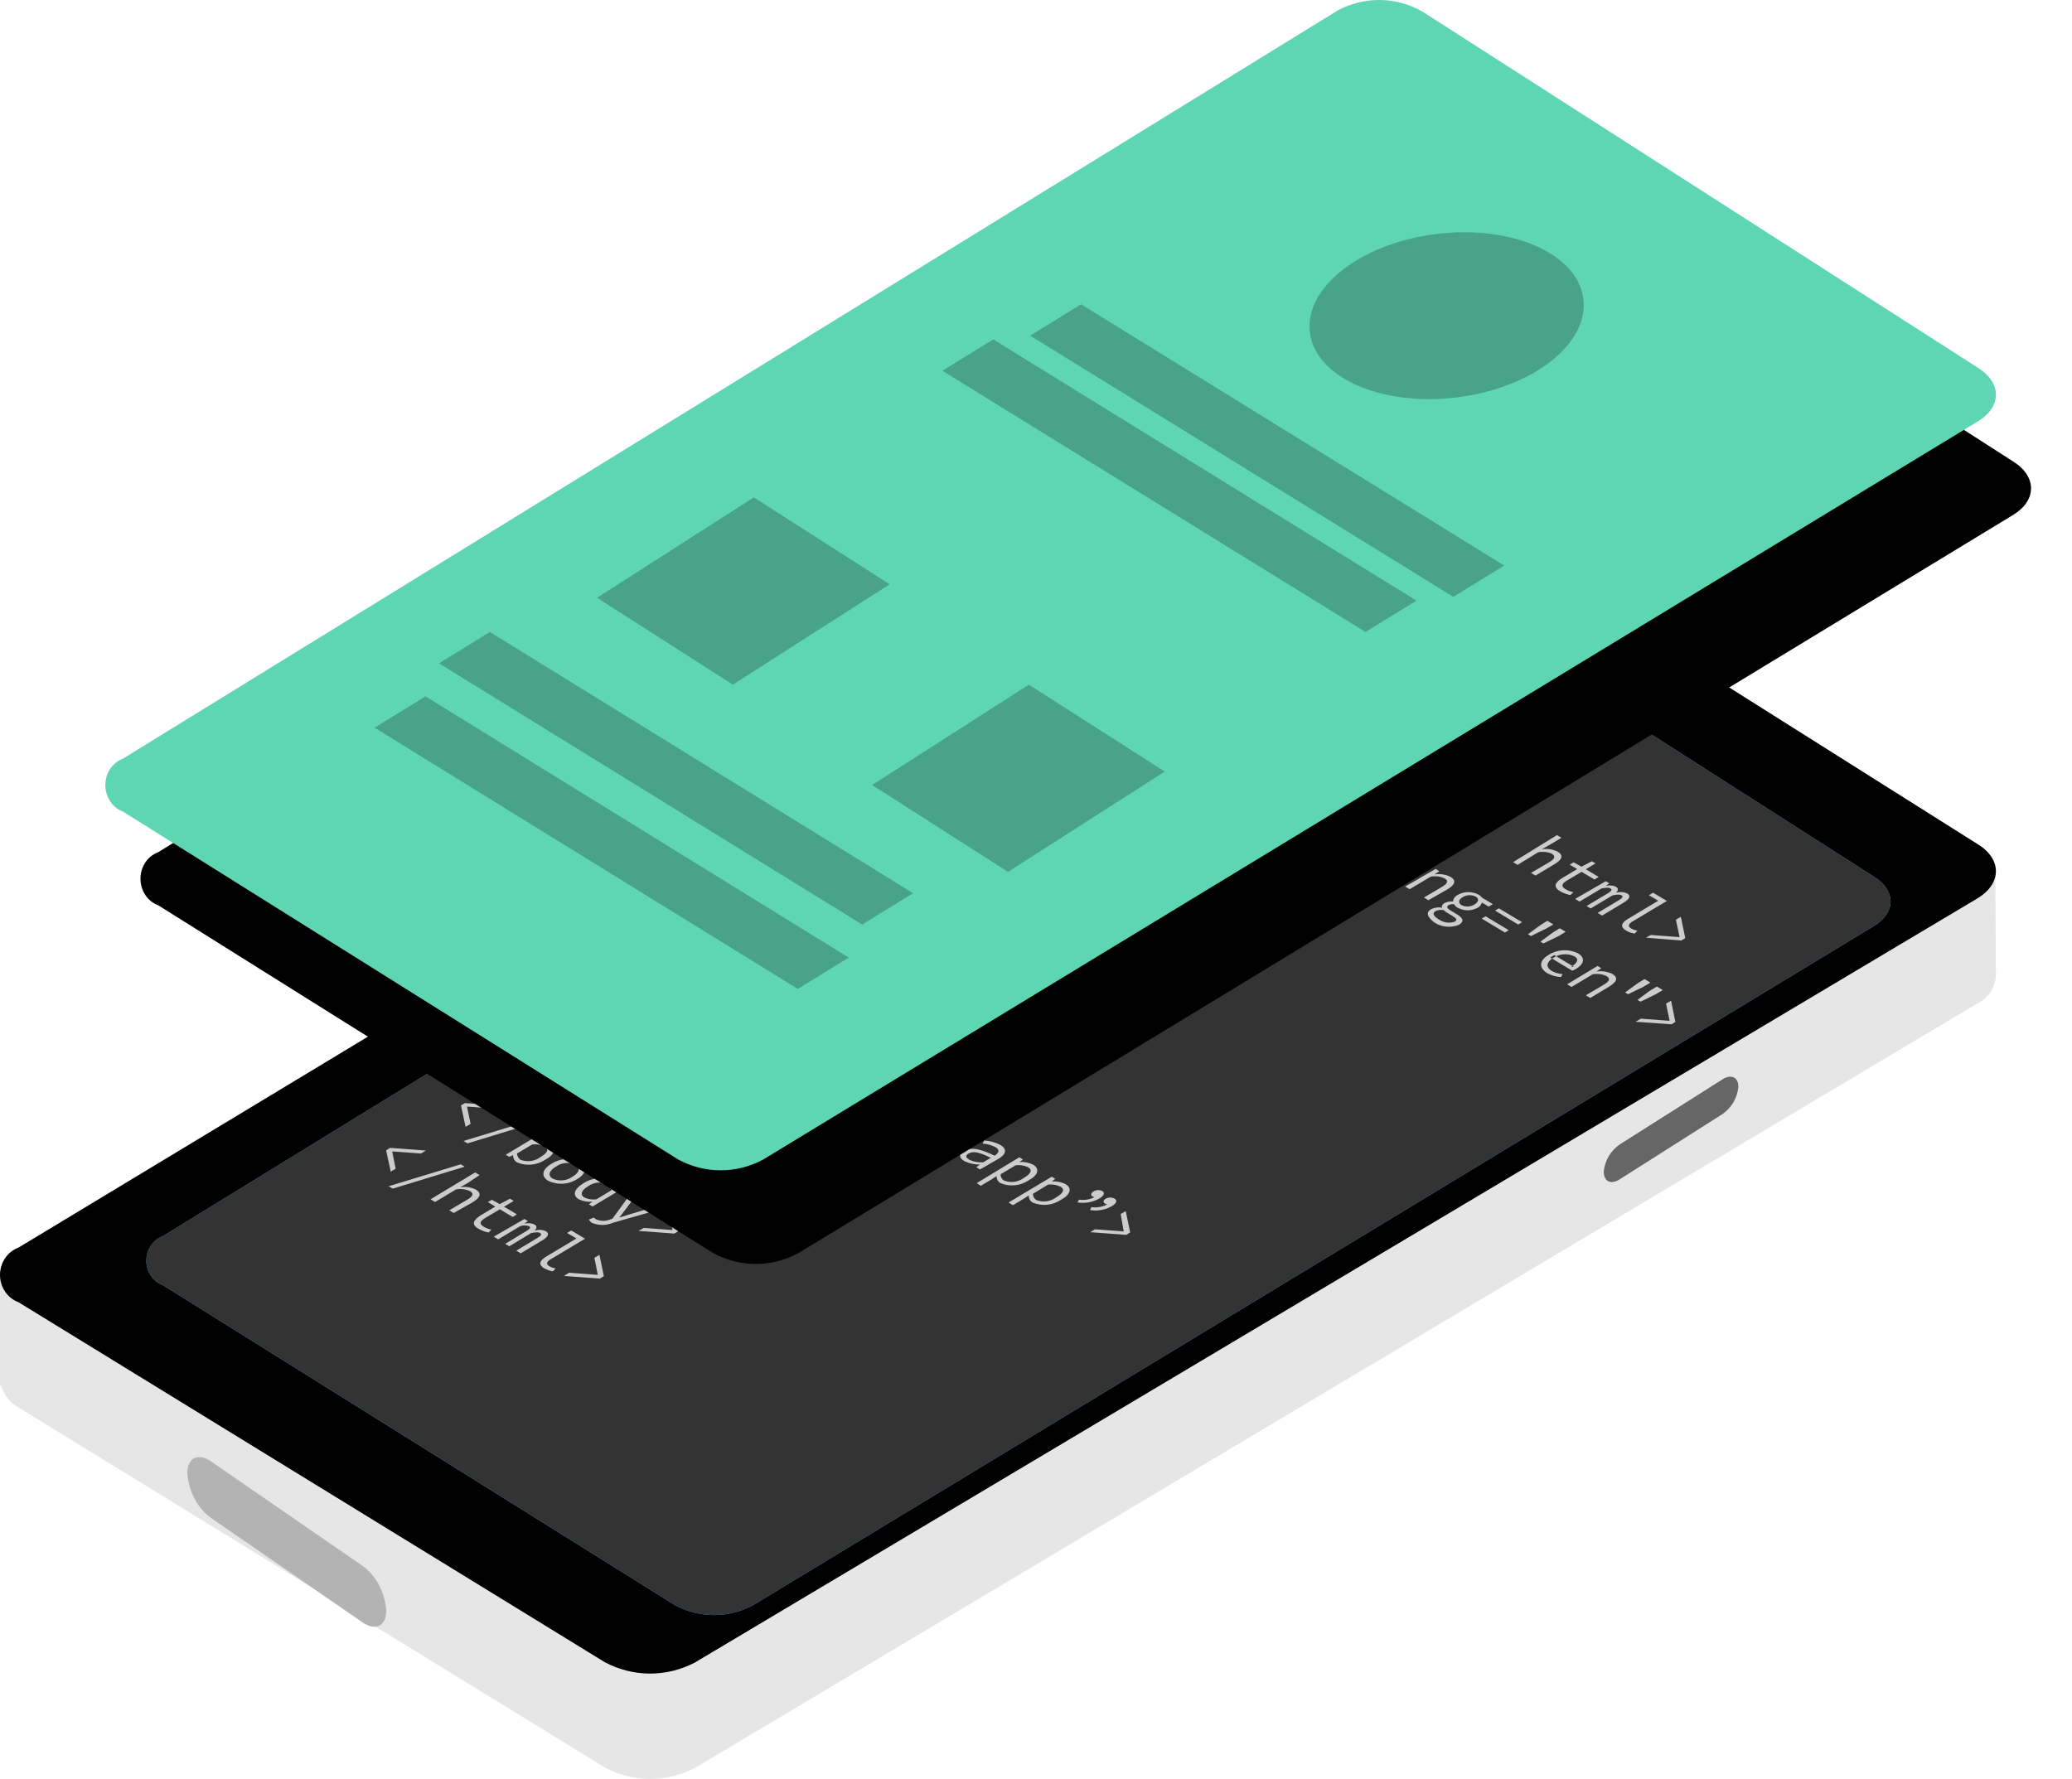 <?xml version="1.0" encoding="UTF-8"?>
<svg width="354px" height="304px" viewBox="0 0 354 304" version="1.1" xmlns="http://www.w3.org/2000/svg" xmlns:xlink="http://www.w3.org/1999/xlink">
    <!-- Generator: Sketch 52.6 (67491) - http://www.bohemiancoding.com/sketch -->
    <title>dev-illustration-3</title>
    <desc>Created with Sketch.</desc>
    <defs>
        <path d="M228.578,1.767 L21.016,129.641 C19.212,130.303 18,132.123 18,134.168 C18,136.214 19.212,138.033 21.016,138.695 L115.847,198.136 C120.429,200.621 125.839,200.621 130.421,198.136 L337.945,71.995 C341.983,69.54 342.021,65.477 338.041,62.92 L243.076,2.014 C238.566,-0.581 233.163,-0.673 228.578,1.767 Z" id="path-1"></path>
        <filter x="-3.9%" y="-5.8%" width="111.5%" height="123.0%" filterUnits="objectBoundingBox" id="filter-2">
            <feMorphology radius="1" operator="dilate" in="SourceAlpha" result="shadowSpreadOuter1"></feMorphology>
            <feOffset dx="6" dy="16" in="shadowSpreadOuter1" result="shadowOffsetOuter1"></feOffset>
            <feGaussianBlur stdDeviation="2.5" in="shadowOffsetOuter1" result="shadowBlurOuter1"></feGaussianBlur>
            <feColorMatrix values="0 0 0 0 0   0 0 0 0 0   0 0 0 0 0  0 0 0 0.05 0" type="matrix" in="shadowBlurOuter1"></feColorMatrix>
        </filter>
    </defs>
    <g id="wireframes-v3" stroke="none" stroke-width="1" fill="none" fill-rule="evenodd">
        <g id="Desktop-Copy-21" transform="translate(-611, -189)">
            <g id="Introduction">
                <g id="dev-illustration-3" transform="translate(611, 189)">
                    <path d="M341,166.781 L340.893,149.05 L308.641,143.723 L237.599,99.024 C232.819,96.379 227.115,96.323 222.289,98.875 L67.774,192.222 L0,218.11 L0,236.735 L0.213,236.847 C0.703,238.462 1.791,239.804 3.232,240.572 L103.33,302.033 C108.159,304.622 113.872,304.657 118.728,302.126 L337.714,171.549 C339.57,170.724 340.836,168.887 341,166.781 Z" id="Path" fill="#E6E6E6"></path>
                    <path d="M61.952,277.26 L36.048,259.403 C33.765,257.773 32.263,254.949 32,251.789 C32,249.122 33.813,248.214 36.048,249.74 L61.952,267.597 C64.235,269.227 65.737,272.051 66,275.211 C66,277.878 64.187,278.786 61.952,277.26 Z" id="Path" fill="#B3B3B3"></path>
                    <path d="M276.742,201.525 L294.258,190.405 C295.815,189.348 296.823,187.631 297,185.73 C297,184.07 295.762,183.51 294.258,184.467 L276.742,195.568 C275.206,196.613 274.202,198.298 274,200.171 C274,201.976 275.238,202.481 276.742,201.525 Z" id="Path" fill="#666666"></path>
                    <path d="M222.307,80.885 L3.147,213.21 C1.262,213.905 2.02204536e-15,215.773 0,217.869 C-2.02204536e-15,219.966 1.262,221.834 3.147,222.529 L103.292,284.032 C108.122,286.623 113.838,286.657 118.697,284.125 L337.768,153.571 C342.033,151.036 342.086,146.824 337.875,144.252 L237.623,81.016 C232.839,78.375 227.131,78.326 222.307,80.885 Z" id="Path" fill="#000000"></path>
                    <path d="M219.28,93.626 L27.783,211.27 C26.118,211.879 25,213.553 25,215.435 C25,217.317 26.118,218.99 27.783,219.6 L115.274,274.285 C119.501,276.572 124.493,276.572 128.72,274.285 L320.181,158.235 C323.907,155.977 323.942,152.239 320.27,149.886 L232.655,93.853 C228.494,91.465 223.51,91.38 219.28,93.626 Z" id="Path" fill="#29ABE2"></path>
                    <path d="M219.28,93.626 L27.783,211.27 C26.118,211.879 25,213.553 25,215.435 C25,217.317 26.118,218.99 27.783,219.6 L115.274,274.285 C119.501,276.572 124.493,276.572 128.72,274.285 L320.181,158.235 C323.907,155.977 323.942,152.239 320.27,149.886 L232.655,93.853 C228.494,91.465 223.51,91.38 219.28,93.626 Z" id="Path" fill="#333333"></path>
                    <g id="Group" transform="translate(65, 111)" fill="#CCCCCC">
                        <polygon id="Path" points="141.526 1.313 142.211 0.912 148.341 1.368 147.551 1.824 142.632 1.459 142.632 1.459 143.247 4.413 142.386 4.924"></polygon>
                        <path d="M145.548,6.729 C146.021,6.47 146.586,6.47 147.059,6.729 C147.41,6.948 147.428,7.313 146.918,7.623 C146.446,7.882 145.88,7.882 145.408,7.623 C145.039,7.404 145.039,7.021 145.548,6.729 Z M151.31,3.647 L152.293,3.045 L153.049,3.501 L152.03,4.085 L148.271,6.219 L147.744,5.909 L151.31,3.647 Z" id="Shape" fill-rule="nonzero"></path>
                        <path d="M151.433,7.988 C152.859,7.072 154.62,6.916 156.175,7.568 C156.624,7.781 156.897,8.261 156.86,8.772 L157.774,8.188 L159.776,6.985 L160.532,7.44 L152.943,12 L152.328,11.617 L152.943,11.161 C152.169,11.243 151.387,11.111 150.677,10.778 C149.5,10.085 149.694,9.118 151.433,7.988 Z M153.593,10.723 L156.158,9.118 C156.207,8.677 155.981,8.252 155.596,8.06 C154.483,7.604 153.228,7.733 152.223,8.407 C150.993,9.136 150.748,9.884 151.573,10.377 C152.201,10.69 152.902,10.81 153.593,10.723 Z" id="Shape" fill-rule="nonzero"></path>
                        <path d="M156.966,11.307 C158.459,10.358 160.309,10.242 161.902,10.997 C163.079,11.708 163.114,12.93 161.392,13.969 C159.9,14.905 158.059,15.014 156.474,14.261 C155.279,13.55 155.244,12.346 156.966,11.307 Z M160.602,13.495 C161.796,12.784 162.025,11.963 161.164,11.452 C160.021,10.899 158.68,11.025 157.651,11.781 C156.474,12.492 156.263,13.313 157.106,13.823 C158.247,14.351 159.57,14.226 160.602,13.495 Z" id="Shape" fill-rule="nonzero"></path>
                        <path d="M162.675,14.735 C164.291,13.747 166.285,13.699 167.944,14.607 C168.682,15.045 168.875,15.556 168.822,16.03 L167.892,16.139 C167.894,15.68 167.641,15.261 167.242,15.063 C166.058,14.446 164.653,14.501 163.518,15.209 C162.323,15.92 162.235,16.814 163.272,17.416 C163.896,17.744 164.593,17.895 165.292,17.853 L165.063,18.419 C164.169,18.455 163.28,18.254 162.481,17.835 C161.023,16.996 160.953,15.775 162.675,14.735 Z" id="Path"></path>
                        <path d="M168.805,19.094 L171.264,17.616 L169.982,16.85 L170.649,16.467 L172.002,17.215 L173.758,16.267 L174.391,16.65 L172.74,17.653 L174.935,18.966 L174.215,19.385 L172.019,18.072 L169.56,19.549 C168.629,20.115 168.418,20.552 169.297,21.081 C169.704,21.312 170.142,21.479 170.597,21.574 L170.105,22.066 C169.489,21.945 168.897,21.723 168.348,21.41 C167.084,20.625 167.523,19.859 168.805,19.094 Z" id="Path"></path>
                        <path d="M168.928,24.109 L169.789,23.78 C169.875,23.905 169.99,24.005 170.122,24.072 C170.864,24.396 171.7,24.396 172.441,24.072 L172.95,23.926 L176.06,19.568 L176.832,20.042 L175.076,22.394 L174.127,23.634 L176.112,23.014 L179.941,21.884 L180.679,22.321 L173.091,24.492 C171.907,25.016 170.568,25.016 169.385,24.492 C169.208,24.399 169.052,24.269 168.928,24.109 Z" id="Path"></path>
                        <path d="M181.997,23.197 L182.629,23.58 L182.032,24.017 C182.835,23.958 183.64,24.115 184.368,24.473 C185.58,25.184 185.194,26.187 183.578,27.154 C182.134,28.112 180.333,28.282 178.747,27.61 C178.328,27.369 178.077,26.903 178.097,26.406 L177.166,27.008 L175.41,28.048 L174.654,27.592 L181.997,23.197 Z M182.822,26.716 C183.946,26.023 184.35,25.349 183.455,24.893 C182.805,24.591 182.089,24.477 181.382,24.564 L178.8,26.115 C178.79,26.556 179.021,26.965 179.397,27.172 C180.54,27.629 181.827,27.457 182.822,26.716 Z" id="Shape" fill-rule="nonzero"></path>
                        <path d="M184.719,27.92 C186.242,26.992 188.105,26.897 189.708,27.665 C191.008,28.449 190.779,29.488 189.321,30.364 L188.759,30.655 L184.965,28.376 L185.65,27.975 L188.988,29.981 L188.549,29.981 C189.778,29.251 189.848,28.576 189.04,28.157 C187.897,27.647 186.585,27.749 185.527,28.431 C184.192,29.233 184.263,30.09 185.246,30.692 C185.823,31.006 186.458,31.186 187.108,31.221 L186.81,31.731 C185.975,31.683 185.163,31.433 184.438,31.002 C183.051,30.2 182.998,28.959 184.719,27.92 Z" id="Path"></path>
                        <path d="M201.003,31.713 L201.775,32.169 L199.703,33.409 L198.42,34.12 C199.335,33.985 200.268,34.124 201.108,34.522 C202.162,35.16 201.934,35.889 200.563,36.692 L197.349,38.625 L196.576,38.169 L199.685,36.345 C200.669,35.762 200.827,35.306 200.089,34.868 C199.357,34.572 198.56,34.496 197.788,34.649 L194.275,36.801 L193.502,36.345 L201.003,31.713 Z" id="Path"></path>
                        <path d="M202.004,38.989 L204.463,37.512 L203.181,36.765 L203.848,36.363 L205.201,37.111 L206.957,36.181 L207.59,36.546 L205.939,37.549 L208.134,38.862 L207.414,39.299 L205.218,37.986 L202.759,39.445 C201.828,40.011 201.617,40.448 202.496,40.977 C202.899,41.216 203.339,41.383 203.796,41.47 L203.304,41.962 C202.688,41.841 202.095,41.619 201.547,41.305 C200.247,40.521 200.722,39.755 202.004,38.989 Z" id="Path"></path>
                        <path d="M209.346,39.591 L209.943,39.956 L209.329,40.412 C209.91,40.236 210.533,40.282 211.085,40.54 C211.542,40.813 211.507,41.16 211.085,41.579 C211.72,41.367 212.408,41.406 213.017,41.688 C213.65,42.053 213.457,42.619 212.42,43.239 L208.714,45.463 L207.959,45.007 L211.612,42.819 C212.209,42.473 212.367,42.181 212.034,41.998 C211.7,41.816 211.278,41.871 210.523,41.998 L206.764,44.242 L206.061,43.822 L209.715,41.652 C210.295,41.287 210.488,41.032 210.154,40.831 C209.82,40.631 209.364,40.685 208.608,40.831 L204.867,43.074 L204.112,42.619 L209.346,39.591 Z" id="Path"></path>
                        <path d="M213.158,46.01 L218.305,42.929 L216.706,41.98 L217.426,41.561 L219.78,42.965 L213.861,46.503 C213.123,46.959 213.14,47.36 213.685,47.67 C214.019,47.854 214.382,47.977 214.756,48.035 L214.282,48.545 C213.757,48.466 213.251,48.287 212.789,48.016 C211.823,47.415 211.928,46.74 213.158,46.01 Z" id="Path"></path>
                        <polygon id="Path" points="217.04 48.782 221.958 49.147 221.958 49.147 221.326 46.175 222.169 45.664 222.924 49.311 222.239 49.731 216.197 49.238"></polygon>
                        <polygon id="Path" points="128.755 8.991 129.441 8.571 135.553 9.027 134.71 9.538 129.792 9.173 129.792 9.173 130.407 12.127 129.563 12.638"></polygon>
                        <path d="M138.434,9.519 L139.189,9.975 L137.117,11.215 L135.852,11.927 C136.759,11.795 137.683,11.927 138.522,12.31 C139.576,12.948 139.348,13.677 137.977,14.498 L134.798,16.413 L134.043,15.939 L137.134,14.115 C138.118,13.513 138.276,13.076 137.556,12.638 C136.822,12.302 136.009,12.201 135.22,12.346 L131.601,14.589 L130.846,14.133 L138.434,9.519 Z" id="Path"></path>
                        <path d="M139.435,16.796 L141.877,15.337 L140.612,14.571 L141.262,14.17 L142.615,14.917 L144.371,13.987 L145.004,14.37 L143.247,15.355 L145.443,16.668 L144.74,17.106 L142.544,15.793 L140.068,17.27 C139.154,17.817 138.943,18.273 139.804,18.784 C140.209,19.023 140.648,19.195 141.104,19.294 L140.63,19.768 C140.016,19.652 139.423,19.437 138.873,19.13 C137.714,18.328 138.153,17.562 139.435,16.796 Z" id="Path"></path>
                        <path d="M146.76,17.398 L147.375,17.762 L146.76,18.218 C147.342,18.043 147.964,18.088 148.517,18.346 C148.956,18.619 148.938,18.966 148.517,19.404 C149.143,19.148 149.84,19.148 150.466,19.404 C151.099,19.768 150.888,20.334 149.869,20.954 L146.163,23.178 L145.408,22.723 L149.044,20.534 C149.641,20.188 149.799,19.914 149.465,19.714 C149.132,19.513 148.728,19.586 147.955,19.714 L144.196,21.975 L143.511,21.555 L147.147,19.367 C147.744,19.002 147.919,18.747 147.586,18.546 C147.092,18.361 146.551,18.361 146.058,18.546 L142.281,20.954 L141.526,20.498 L146.76,17.398 Z" id="Path"></path>
                        <path d="M150.589,23.817 L155.719,20.735 L154.138,19.787 L154.858,19.367 L157.194,20.771 L151.292,24.309 C150.537,24.765 150.572,25.166 151.099,25.476 C151.43,25.668 151.794,25.792 152.17,25.841 L151.714,26.352 C151.184,26.27 150.672,26.091 150.203,25.823 C149.307,25.257 149.307,24.546 150.589,23.817 Z" id="Path"></path>
                        <path d="M159.478,23.853 L160.637,23.142 L161.603,23.707 L160.409,24.4 L157.774,25.695 L157.264,25.385 L159.478,23.853 Z M161.585,25.13 L162.745,24.419 L163.764,25.02 L162.587,25.732 L159.952,27.008 L159.425,26.716 L161.585,25.13 Z" id="Shape" fill-rule="nonzero"></path>
                        <path d="M167.189,33.774 L172.318,30.692 L170.737,29.744 L171.457,29.306 L173.794,30.728 L167.892,34.266 C167.136,34.722 167.171,35.123 167.698,35.433 C168.033,35.617 168.395,35.741 168.77,35.798 L168.313,36.309 C167.783,36.227 167.272,36.048 166.802,35.78 C165.854,35.196 165.959,34.503 167.189,33.774 Z" id="Path"></path>
                        <path d="M170.79,36.473 C171.949,35.78 173.46,36.017 176.06,37.257 C176.727,36.819 177.026,36.29 176.165,35.78 C175.481,35.443 174.742,35.245 173.987,35.196 L174.268,34.667 C175.226,34.724 176.163,34.978 177.026,35.415 C178.255,36.145 178.009,37.02 176.709,37.786 L173.53,39.61 L172.898,39.245 L173.548,38.771 C172.658,38.79 171.776,38.603 170.965,38.224 C170.017,37.695 169.876,36.965 170.79,36.473 Z M174.057,38.296 L175.392,37.494 C173.319,36.436 172.3,36.363 171.615,36.765 C170.93,37.166 171.247,37.531 171.774,37.841 C172.488,38.182 173.272,38.338 174.057,38.296 Z" id="Shape" fill-rule="nonzero"></path>
                        <path d="M180.275,37.494 L180.908,37.877 L180.1,38.424 C181.014,38.288 181.947,38.428 182.787,38.825 C183.859,39.464 183.613,40.193 182.243,41.014 L179.028,42.837 L178.273,42.381 L181.364,40.558 C182.348,39.974 182.506,39.518 181.786,39.099 C181.052,38.763 180.239,38.662 179.45,38.807 L175.831,40.959 L175.076,40.503 L180.275,37.494 Z" id="Path"></path>
                        <path d="M179.502,44.369 C180.089,44.087 180.745,43.997 181.382,44.114 C181.276,43.877 181.382,43.585 181.768,43.33 C182.233,43.1 182.749,43.006 183.261,43.056 C183.261,42.71 183.437,42.29 184.052,41.926 C185.182,41.297 186.54,41.297 187.67,41.926 C187.878,42.04 188.059,42.202 188.197,42.4 L190.059,43.512 L189.339,43.932 L188.18,43.239 C188.079,43.607 187.838,43.916 187.512,44.096 C186.417,44.715 185.094,44.715 183.999,44.096 C183.768,43.961 183.574,43.766 183.437,43.53 C183.114,43.477 182.783,43.528 182.488,43.676 C182.084,43.913 182.225,44.242 182.822,44.588 L183.823,45.19 C184.983,45.883 185.194,46.43 184.315,47.013 C182.903,47.615 181.298,47.465 180.012,46.612 C178.817,45.682 178.589,44.916 179.502,44.369 Z M183.542,46.503 C184.034,46.211 183.823,45.919 183.138,45.518 L182.26,44.989 C182.043,44.864 181.842,44.711 181.663,44.533 C181.182,44.429 180.682,44.493 180.24,44.716 C179.696,45.044 179.854,45.536 180.82,46.12 C181.619,46.685 182.627,46.827 183.542,46.503 Z M186.95,43.549 C187.67,43.129 187.705,42.546 187.126,42.217 C186.406,41.862 185.562,41.903 184.877,42.327 C184.14,42.764 184.122,43.33 184.684,43.676 C185.412,44.033 186.264,43.985 186.95,43.549 Z" id="Shape" fill-rule="nonzero"></path>
                        <path d="M188.812,45.591 L192.764,47.962 L192.114,48.363 L188.145,45.974 L188.812,45.591 Z M191.078,44.223 L195.048,46.594 L194.38,46.995 L190.428,44.606 L191.078,44.223 Z" id="Shape" fill-rule="nonzero"></path>
                        <path d="M198.21,47.068 L199.369,46.357 L200.388,46.977 L199.193,47.67 L196.558,48.965 L196.049,48.655 L198.21,47.068 Z M200.318,48.345 L201.477,47.634 L202.496,48.235 L201.319,48.947 L198.684,50.223 L198.175,49.931 L200.318,48.345 Z" id="Shape" fill-rule="nonzero"></path>
                        <path d="M199.597,52.174 C201.118,51.218 203,51.122 204.604,51.919 C205.886,52.685 205.675,53.743 204.217,54.6 C204.029,54.709 203.836,54.806 203.637,54.892 L199.861,52.63 L200.546,52.211 L203.883,54.217 L203.444,54.217 C204.656,53.469 204.744,52.794 203.918,52.393 C202.775,51.883 201.463,51.986 200.405,52.667 C199.07,53.487 199.141,54.345 200.142,54.946 C200.713,55.257 201.343,55.431 201.986,55.457 L201.688,55.968 C200.872,55.928 200.075,55.704 199.351,55.311 C197.946,54.436 197.876,53.196 199.597,52.174 Z" id="Path"></path>
                        <path d="M207.941,54.071 L208.573,54.454 L207.765,55.019 C208.68,54.892 209.61,55.031 210.453,55.42 C211.524,56.059 211.278,56.788 209.908,57.609 L206.694,59.542 L205.939,59.086 L209.03,57.262 C210.014,56.661 210.172,56.223 209.452,55.785 C208.716,55.459 207.905,55.357 207.115,55.493 L203.497,57.664 L202.742,57.208 L207.941,54.071 Z" id="Path"></path>
                        <path d="M214.809,57.025 L215.968,56.314 L216.97,56.916 L215.793,57.627 L213.158,58.904 L212.649,58.594 L214.809,57.025 Z M216.917,58.284 L218.076,57.591 L219.095,58.192 L217.918,58.885 L215.283,60.18 L214.756,59.87 L216.917,58.284 Z" id="Shape" fill-rule="nonzero"></path>
                        <polygon id="Path" points="215.336 63.08 220.254 63.445 220.254 63.445 219.64 60.508 220.5 59.998 221.238 63.645 220.571 64.046 214.44 63.609"></polygon>
                        <polygon id="Path" points="103.198 24.309 103.883 23.89 109.995 24.346 109.152 24.856 104.234 24.492 104.234 24.492 104.849 27.446 104.006 27.956"></polygon>
                        <path d="M112.876,24.838 L113.632,25.294 L111.576,26.534 L110.294,27.245 C111.201,27.113 112.126,27.246 112.964,27.628 C114.036,28.266 113.79,28.996 112.437,29.817 L109.205,31.75 L108.45,31.275 L111.541,29.452 C112.525,28.868 112.683,28.431 111.963,27.993 C111.229,27.656 110.416,27.554 109.627,27.701 L106.008,29.871 L105.253,29.397 L112.876,24.838 Z" id="Path"></path>
                        <path d="M113.192,31.002 C114.715,30.074 116.578,29.979 118.181,30.747 C119.463,31.531 119.253,32.57 117.795,33.427 C117.609,33.545 117.415,33.648 117.215,33.737 L113.438,31.458 L114.176,31.002 L117.514,32.99 L117.074,32.99 C118.286,32.26 118.374,31.585 117.549,31.166 C116.407,30.64 115.088,30.743 114.036,31.44 C112.683,32.242 112.753,33.099 113.754,33.701 C114.33,34.017 114.966,34.198 115.616,34.23 L115.318,34.74 C114.495,34.697 113.692,34.467 112.964,34.066 C111.524,33.281 111.453,32.041 113.192,31.002 Z" id="Path"></path>
                        <path d="M117.566,35.142 C118.726,34.449 120.236,34.667 122.836,35.926 C123.503,35.488 123.82,34.959 122.941,34.43 C122.257,34.098 121.518,33.906 120.763,33.865 L121.062,33.336 C122.014,33.395 122.945,33.649 123.802,34.084 C125.032,34.813 124.786,35.67 123.486,36.455 L120.324,38.278 L119.692,37.895 L120.324,37.439 C119.435,37.459 118.553,37.272 117.742,36.892 C116.793,36.473 116.653,35.689 117.566,35.142 Z M120.833,37.093 L122.168,36.272 C120.096,35.233 119.077,35.142 118.392,35.561 C117.707,35.98 118.04,36.327 118.55,36.637 C119.267,36.97 120.049,37.126 120.833,37.093 Z" id="Shape" fill-rule="nonzero"></path>
                        <path d="M124.153,37.603 C125.584,36.682 127.353,36.526 128.914,37.184 C129.359,37.401 129.631,37.878 129.599,38.388 L130.512,37.786 L132.497,36.6 L133.27,37.056 L125.682,41.597 L125.049,41.233 L125.664,40.777 C124.884,40.85 124.099,40.718 123.38,40.394 C122.221,39.701 122.432,38.643 124.153,37.603 Z M126.314,40.339 L128.896,38.789 C128.943,38.343 128.709,37.917 128.316,37.731 C127.207,37.27 125.951,37.392 124.944,38.059 C123.714,38.807 123.468,39.555 124.294,40.047 C124.93,40.331 125.627,40.432 126.314,40.339 Z" id="Shape" fill-rule="nonzero"></path>
                        <polygon id="Path" points="128.914 41.944 133.832 42.308 133.832 42.308 133.217 39.354 134.078 38.844 134.833 42.491 134.148 42.892 128.018 42.436"></polygon>
                        <path d="M88.917,33.956 C89.418,33.642 90.037,33.608 90.568,33.865 C90.972,34.102 90.937,34.54 90.41,34.85 C89.894,35.135 89.275,35.135 88.759,34.85 C88.337,34.649 88.372,34.284 88.917,33.956 Z" id="Path"></path>
                        <path d="M94.45,37.275 C94.966,36.99 95.585,36.99 96.101,37.275 C96.505,37.512 96.47,37.932 95.943,38.26 C95.427,38.545 94.808,38.545 94.292,38.26 C93.87,38.023 93.905,37.603 94.45,37.275 Z" id="Path"></path>
                        <path d="M99.983,40.594 C100.484,40.28 101.104,40.246 101.634,40.503 C102.038,40.74 102.003,41.16 101.476,41.488 C100.96,41.773 100.341,41.773 99.825,41.488 C99.403,41.324 99.439,40.923 99.983,40.594 Z" id="Path"></path>
                        <polygon id="Path" points="77.64 39.61 78.325 39.208 84.438 39.664 83.594 40.175 78.676 39.81 78.676 39.81 79.273 42.764 78.43 43.275"></polygon>
                        <polygon id="Path" points="90.375 41.944 91.06 42.345 78.764 46.102 78.079 45.682"></polygon>
                        <path d="M92.851,43.476 L93.607,43.932 L91.552,45.172 L90.269,45.883 C91.176,45.732 92.106,45.865 92.939,46.266 C94.011,46.904 93.765,47.634 92.395,48.454 L89.18,50.278 L88.425,49.822 L91.517,47.998 C92.5,47.415 92.658,46.959 91.938,46.521 C91.188,46.222 90.371,46.152 89.584,46.321 L86.071,48.472 L85.316,48.016 L92.851,43.476 Z" id="Path"></path>
                        <path d="M93.097,49.64 C94.62,48.712 96.483,48.617 98.086,49.384 C99.368,50.168 99.158,51.208 97.7,52.065 C97.521,52.18 97.333,52.278 97.137,52.357 L93.343,50.095 L94.028,49.694 L97.366,51.682 L96.927,51.682 C98.156,50.953 98.227,50.278 97.419,49.858 C96.278,49.329 94.957,49.432 93.905,50.132 C92.553,50.934 92.623,51.791 93.624,52.393 C94.204,52.699 94.837,52.879 95.486,52.922 L95.188,53.433 C94.365,53.39 93.561,53.159 92.834,52.758 C91.499,51.919 91.429,50.679 93.097,49.64 Z" id="Path"></path>
                        <path d="M97.559,53.779 C98.718,53.086 100.211,53.305 102.741,54.563 C103.408,54.126 103.725,53.597 102.846,53.068 C102.161,52.737 101.422,52.546 100.668,52.503 L100.967,51.956 C101.92,52.021 102.851,52.281 103.707,52.721 C104.937,53.451 104.691,54.308 103.391,55.092 L100.229,56.916 L99.597,56.533 L100.229,56.077 C99.338,56.1 98.453,55.906 97.647,55.512 C96.769,55.074 96.611,54.326 97.559,53.779 Z M100.809,55.712 L102.161,54.91 C100.071,53.87 99.052,53.779 98.367,54.18 C97.682,54.582 97.998,54.965 98.525,55.275 C99.244,55.6 100.025,55.75 100.809,55.712 Z" id="Shape" fill-rule="nonzero"></path>
                        <path d="M104.129,56.241 C105.564,55.314 107.341,55.158 108.906,55.822 C109.352,56.038 109.623,56.516 109.591,57.025 L110.505,56.423 L112.42,55.256 L113.192,55.712 L105.674,60.18 L105.042,59.815 L105.674,59.36 C104.894,59.433 104.109,59.301 103.391,58.977 C102.196,58.357 102.407,57.281 104.129,56.241 Z M106.289,58.958 L108.906,57.426 C108.959,56.98 108.723,56.55 108.327,56.369 C107.223,55.907 105.973,56.03 104.972,56.697 C103.725,57.445 103.496,58.192 104.304,58.685 C104.929,58.962 105.616,59.057 106.289,58.958 Z" id="Shape" fill-rule="nonzero"></path>
                        <polygon id="Path" points="108.906 60.545 113.825 60.91 113.825 60.91 113.21 57.955 114.071 57.445 114.826 61.092 114.141 61.511 108.011 61.056"></polygon>
                        <polygon id="Path" points="64.852 47.287 65.537 46.868 71.667 47.415 70.807 47.925 65.888 47.561 65.888 47.561 66.503 50.515 65.642 51.026"></polygon>
                        <path d="M68.242,52.448 L67.592,52.74 L66.977,52.375 L74.566,47.834 L75.339,48.29 L73.266,49.53 L72.23,50.114 C73.013,50.041 73.801,50.186 74.513,50.533 C75.725,51.263 75.339,52.357 73.74,53.232 C72.304,54.19 70.511,54.367 68.927,53.706 C68.484,53.46 68.217,52.97 68.242,52.448 Z M72.95,52.758 C74.091,52.083 74.478,51.408 73.582,50.934 C72.932,50.632 72.216,50.519 71.509,50.606 L68.927,52.156 C68.918,52.607 69.157,53.024 69.542,53.232 C70.684,53.667 71.959,53.49 72.95,52.758 Z" id="Shape" fill-rule="nonzero"></path>
                        <path d="M74.759,53.943 C76.253,52.995 78.102,52.879 79.695,53.633 C80.872,54.345 80.907,55.566 79.185,56.606 C77.693,57.542 75.852,57.651 74.267,56.898 C73.09,56.186 73.038,54.983 74.759,53.943 Z M78.395,56.132 C79.59,55.42 79.818,54.6 78.957,54.089 C77.814,53.536 76.473,53.661 75.444,54.417 C74.267,55.129 74.056,55.949 74.917,56.46 C76.05,56.999 77.374,56.874 78.395,56.132 Z" id="Shape" fill-rule="nonzero"></path>
                        <path d="M80.292,57.262 C81.723,56.341 83.492,56.185 85.052,56.843 C85.494,57.063 85.765,57.538 85.737,58.047 L86.633,57.445 L88.636,56.259 L89.391,56.715 L81.838,61.274 L81.206,60.91 L81.82,60.454 C81.046,60.534 80.264,60.402 79.554,60.071 C78.36,59.36 78.571,58.357 80.292,57.262 Z M82.453,59.998 L85.035,58.448 C85.071,58.005 84.84,57.584 84.455,57.39 C83.344,56.924 82.084,57.054 81.083,57.737 C79.853,58.466 79.607,59.214 80.433,59.706 C81.066,60 81.766,60.102 82.453,59.998 Z" id="Shape" fill-rule="nonzero"></path>
                        <path d="M81.188,63.445 L82.049,63.116 C82.145,63.231 82.257,63.329 82.382,63.408 C83.126,63.722 83.958,63.722 84.701,63.408 L85.21,63.244 L88.32,58.885 L89.092,59.36 L87.336,61.712 L86.387,62.952 L88.372,62.35 L92.202,61.22 L92.939,61.657 L85.369,63.919 C84.183,64.432 82.848,64.432 81.662,63.919 C81.474,63.796 81.313,63.635 81.188,63.445 Z" id="Path"></path>
                        <polygon id="Path" points="90.568 64.885 95.486 65.25 95.486 65.25 94.854 62.277 95.697 61.767 96.452 65.414 95.767 65.833 89.655 65.378"></polygon>
                        <polygon id="Path" points="52.082 54.928 52.697 54.527 58.809 54.983 57.966 55.493 53.048 55.129 53.048 55.129 53.645 58.083 52.802 58.594"></polygon>
                        <path d="M56.438,58.357 C57.872,57.441 59.641,57.292 61.198,57.955 C61.648,58.157 61.924,58.634 61.883,59.141 L62.797,58.557 L64.782,57.354 L65.555,57.809 L57.966,62.314 L57.352,62.004 L57.984,61.566 C57.208,61.643 56.426,61.504 55.718,61.165 C54.453,60.381 54.717,59.323 56.438,58.357 Z M58.616,61.092 L61.181,59.542 C61.225,59.102 61.001,58.68 60.619,58.484 C59.507,58.028 58.251,58.157 57.246,58.831 C55.999,59.56 55.771,60.308 56.579,60.8 C57.222,61.082 57.931,61.158 58.616,61.019 L58.616,61.092 Z" id="Shape" fill-rule="nonzero"></path>
                        <path d="M66.222,61.894 L64.132,60.636 L64.852,60.217 L67.698,61.913 L62.428,65.031 L61.655,64.557 L66.222,61.894 Z M68.4,60.18 C68.8,59.953 69.283,59.953 69.683,60.18 C70.034,60.381 70.016,60.709 69.683,60.946 C69.277,61.173 68.788,61.173 68.383,60.946 C67.961,60.782 67.979,60.472 68.4,60.18 Z" id="Shape" fill-rule="nonzero"></path>
                        <path d="M70.016,63.317 L70.807,63.773 L68.91,66.162 L67.873,67.384 C68.523,67.165 69.191,66.946 69.893,66.745 L73.898,65.651 L74.636,66.089 L67.61,68.077 L66.749,67.475 L70.016,63.317 Z" id="Path"></path>
                        <path d="M82.804,71.833 L80.802,70.593 L81.522,70.174 L84.367,71.87 L79.045,74.97 L78.272,74.514 L82.804,71.833 Z M84.982,70.174 C85.388,69.947 85.876,69.947 86.282,70.174 C86.633,70.393 86.616,70.703 86.282,70.958 C85.876,71.185 85.388,71.185 84.982,70.958 C84.561,70.739 84.578,70.411 84.982,70.174 Z" id="Shape" fill-rule="nonzero"></path>
                        <path d="M84.104,74.879 C85.529,73.94 87.307,73.783 88.864,74.459 C89.313,74.672 89.586,75.152 89.549,75.663 L90.463,75.079 L92.447,73.894 L93.22,74.35 L85.632,78.891 L85,78.508 L85.632,78.07 C84.856,78.149 84.073,78.01 83.366,77.669 C82.172,76.958 82.382,75.9 84.104,74.879 Z M86.264,77.596 L88.847,76.064 C88.895,75.614 88.662,75.181 88.267,74.988 C87.161,74.532 85.91,74.661 84.912,75.335 C83.665,76.082 83.436,76.812 84.244,77.304 C84.875,77.607 85.578,77.708 86.264,77.596 Z" id="Shape" fill-rule="nonzero"></path>
                        <path d="M90.006,78.252 L93.958,80.623 L93.308,81.024 L89.338,78.654 L90.006,78.252 Z M92.289,76.885 L96.242,79.255 L95.592,79.657 L91.622,77.286 L92.289,76.885 Z" id="Shape" fill-rule="nonzero"></path>
                        <path d="M97.208,80.751 C98.175,80.9 99.163,80.715 100.018,80.222 L100.668,79.62 L100.457,80.35 C100.152,80.383 99.843,80.333 99.562,80.204 C99.175,79.985 99.21,79.62 99.667,79.365 C100.139,79.106 100.705,79.106 101.178,79.365 C101.669,79.657 101.529,80.149 100.703,80.641 C99.561,81.285 98.245,81.515 96.962,81.298 L97.208,80.751 Z M99.333,82.027 C100.3,82.168 101.285,81.982 102.144,81.499 L102.794,80.897 L102.583,81.626 C102.271,81.663 101.956,81.613 101.669,81.48 C101.283,81.243 101.336,80.897 101.792,80.623 C102.264,80.361 102.831,80.361 103.303,80.623 C103.795,80.933 103.654,81.407 102.829,81.9 C101.688,82.548 100.372,82.785 99.087,82.575 L99.333,82.027 Z" id="Shape" fill-rule="nonzero"></path>
                        <path d="M99.667,85.711 C100.826,85.018 102.319,85.237 104.937,86.495 C105.622,86.058 105.92,85.529 105.042,85.018 C104.362,84.671 103.621,84.473 102.864,84.435 L103.162,83.906 C104.114,83.965 105.046,84.219 105.903,84.653 C107.132,85.383 106.886,86.258 105.604,87.024 L102.425,88.848 L101.792,88.465 L102.425,88.009 C101.536,88.028 100.653,87.842 99.843,87.462 C98.876,86.969 98.736,86.24 99.667,85.711 Z M102.917,87.662 L104.269,86.86 C102.179,85.802 101.16,85.711 100.475,86.131 C99.79,86.55 100.124,86.897 100.633,87.207 C101.351,87.535 102.134,87.679 102.917,87.626 L102.917,87.662 Z" id="Shape" fill-rule="nonzero"></path>
                        <path d="M109.152,86.769 L109.767,87.152 L109.17,87.571 C109.973,87.52 110.776,87.677 111.506,88.027 C112.718,88.757 112.332,89.851 110.716,90.726 C109.281,91.672 107.496,91.842 105.92,91.182 C105.506,90.934 105.252,90.475 105.253,89.978 L104.322,90.599 L102.565,91.638 L101.88,91.182 L109.152,86.769 Z M109.96,90.27 C111.102,89.596 111.489,88.921 110.61,88.447 C109.952,88.154 109.231,88.047 108.52,88.137 L105.955,89.668 C105.94,90.111 106.163,90.527 106.535,90.744 C107.681,91.192 108.967,91.014 109.96,90.27 Z" id="Shape" fill-rule="nonzero"></path>
                        <path d="M114.685,90.088 L115.3,90.453 L114.703,90.89 C115.506,90.839 116.309,90.996 117.039,91.346 C118.251,92.076 117.865,93.17 116.249,94.045 C114.806,95.003 113.004,95.173 111.418,94.501 C111.004,94.253 110.75,93.794 110.751,93.298 L109.82,93.899 L108.063,94.957 L107.308,94.501 L114.685,90.088 Z M115.493,93.589 C116.635,92.915 117.022,92.24 116.143,91.766 C115.485,91.473 114.765,91.36 114.053,91.437 L111.489,93.006 C111.473,93.449 111.696,93.864 112.068,94.082 C113.217,94.524 114.504,94.339 115.493,93.589 Z" id="Shape" fill-rule="nonzero"></path>
                        <path d="M119.34,94.009 C120.306,94.156 121.291,93.977 122.151,93.498 L122.801,92.878 L122.59,93.608 C122.286,93.658 121.974,93.613 121.694,93.48 C121.29,93.243 121.36,92.896 121.8,92.623 C122.256,92.331 122.824,92.297 123.31,92.532 C123.802,92.823 123.661,93.316 122.836,93.808 C121.695,94.457 120.379,94.695 119.094,94.483 L119.34,94.009 Z M121.466,95.285 C122.433,95.435 123.421,95.249 124.276,94.756 L124.926,94.155 L124.715,94.829 C124.406,94.86 124.093,94.817 123.802,94.702 C123.416,94.465 123.468,94.1 123.925,93.845 C124.397,93.582 124.964,93.582 125.436,93.845 C125.927,94.136 125.787,94.629 124.961,95.121 C123.821,95.771 122.503,96.002 121.22,95.778 L121.466,95.285 Z" id="Shape" fill-rule="nonzero"></path>
                        <polygon id="Path" points="122.063 99.078 126.981 99.443 126.981 99.443 126.472 96.471 127.333 95.96 128.088 99.607 127.403 100.027 121.273 99.571"></polygon>
                        <path d="M37.801,64.593 C38.317,64.308 38.936,64.308 39.452,64.593 C39.856,64.83 39.821,65.268 39.294,65.578 C38.778,65.863 38.159,65.863 37.643,65.578 C37.221,65.341 37.257,64.922 37.801,64.593 Z" id="Path"></path>
                        <path d="M43.334,67.912 C43.85,67.627 44.469,67.627 44.985,67.912 C45.389,68.149 45.354,68.569 44.827,68.897 C44.311,69.182 43.692,69.182 43.176,68.897 C42.755,68.66 42.79,68.241 43.334,67.912 Z" id="Path"></path>
                        <path d="M48.867,71.231 C49.383,70.946 50.002,70.946 50.519,71.231 C50.923,71.469 50.887,71.888 50.36,72.216 C49.844,72.502 49.225,72.502 48.709,72.216 C48.288,71.961 48.323,71.56 48.867,71.231 Z" id="Path"></path>
                        <polygon id="Path" points="26.524 70.265 27.209 69.845 33.322 70.301 32.479 70.812 27.56 70.447 27.56 70.447 28.105 73.42 27.262 73.93"></polygon>
                        <polygon id="Path" points="39.259 72.654 39.944 73.055 27.648 76.812 26.963 76.392"></polygon>
                        <path d="M36.413,76.921 C37.859,76.03 39.627,75.908 41.174,76.593 C41.622,76.805 41.896,77.286 41.859,77.797 L42.772,77.195 L44.757,76.009 L45.53,76.465 L37.942,81.006 L37.309,80.641 L37.942,80.186 C37.167,80.268 36.385,80.136 35.676,79.803 C34.481,79.018 34.692,77.961 36.413,76.921 Z M38.644,79.657 L41.226,78.107 C41.276,77.666 41.05,77.241 40.664,77.049 C39.552,76.593 38.296,76.722 37.292,77.395 C36.045,78.125 35.816,78.873 36.642,79.365 C37.269,79.658 37.964,79.759 38.644,79.657 Z" id="Shape" fill-rule="nonzero"></path>
                        <path d="M46.197,80.532 L44.125,79.274 L44.827,78.854 L47.673,80.55 L42.403,83.65 L41.63,83.195 L46.197,80.532 Z M48.376,78.854 C48.777,78.637 49.256,78.637 49.658,78.854 C50.009,79.073 49.992,79.401 49.658,79.638 C49.261,79.876 48.772,79.876 48.376,79.638 C47.936,79.42 47.954,79.11 48.376,78.854 Z" id="Shape" fill-rule="nonzero"></path>
                        <path d="M49.992,81.954 L50.782,82.41 L48.885,84.799 L47.849,86.003 C48.498,85.784 49.166,85.565 49.869,85.365 L53.838,84.234 L54.576,84.672 L47.55,86.659 L46.689,86.149 L49.992,81.954 Z" id="Path"></path>
                        <polygon id="Path" points="52.24 87.863 57.158 88.228 57.158 88.228 56.544 85.273 57.404 84.763 58.16 88.41 57.474 88.83 51.344 88.374"></polygon>
                        <polygon id="Path" points="13.754 77.906 14.421 77.505 20.552 77.961 19.691 78.471 14.79 78.107 14.79 78.107 15.405 81.061 14.544 81.572"></polygon>
                        <polygon id="Path" points="26.471 80.24 27.156 80.641 14.86 84.398 14.193 83.979"></polygon>
                        <path d="M22.66,86.404 L22.01,86.696 L21.412,86.331 L28.983,81.79 L29.756,82.246 L27.683,83.486 L26.647,84.07 C27.43,83.997 28.218,84.142 28.93,84.489 C30.142,85.219 29.756,86.313 28.158,87.188 C26.719,88.14 24.925,88.31 23.345,87.644 C22.904,87.404 22.637,86.921 22.66,86.404 Z M27.367,86.714 C28.509,86.039 28.895,85.365 27.999,84.891 C27.348,84.595 26.632,84.488 25.927,84.581 L23.345,86.112 C23.345,86.565 23.58,86.983 23.959,87.207 C25.104,87.636 26.379,87.452 27.367,86.714 Z" id="Shape" fill-rule="nonzero"></path>
                        <path d="M29.176,87.9 C30.661,86.934 32.511,86.797 34.112,87.535 C35.289,88.246 35.342,89.468 33.603,90.507 C32.111,91.443 30.27,91.552 28.685,90.799 C27.508,90.143 27.455,88.939 29.176,87.9 Z M32.812,90.088 C34.007,89.377 34.235,88.556 33.375,88.045 C32.261,87.534 30.971,87.658 29.967,88.374 C28.772,89.085 28.562,89.906 29.422,90.416 C30.531,90.921 31.812,90.797 32.812,90.088 Z" id="Shape" fill-rule="nonzero"></path>
                        <path d="M34.71,91.182 C36.141,90.261 37.91,90.105 39.47,90.763 C39.915,90.979 40.187,91.457 40.155,91.966 L41.068,91.364 L43.053,90.179 L43.826,90.635 L36.238,95.176 L35.605,94.811 L36.22,94.355 C35.44,94.437 34.652,94.305 33.937,93.972 C32.777,93.316 32.988,92.258 34.71,91.182 Z M36.888,93.954 L39.47,92.404 C39.511,91.96 39.279,91.537 38.89,91.346 C37.779,90.881 36.519,91.01 35.518,91.693 C34.288,92.422 34.042,93.17 34.868,93.662 C35.503,93.948 36.201,94.049 36.888,93.954 Z" id="Shape" fill-rule="nonzero"></path>
                        <path d="M35.605,97.401 L36.466,97.072 C36.558,97.186 36.672,97.279 36.8,97.346 C37.532,97.69 38.364,97.722 39.118,97.437 L39.628,97.273 L42.737,93.006 L43.51,93.48 L41.753,95.832 L40.805,97.072 L42.79,96.452 L46.601,95.322 L47.339,95.778 L39.751,97.948 C38.571,98.463 37.242,98.463 36.062,97.948 C35.876,97.799 35.721,97.613 35.605,97.401 Z" id="Path"></path>
                        <polygon id="Path" points="44.985 98.841 49.904 99.206 49.904 99.206 49.289 96.252 50.132 95.741 50.887 99.388 50.202 99.808 44.09 99.352"></polygon>
                        <polygon id="Path" points="0.966 85.584 1.651 85.164 7.764 85.62 6.921 86.131 2.002 85.766 2.002 85.766 2.6 88.72 1.757 89.231"></polygon>
                        <polygon id="Path" points="13.701 87.972 14.386 88.374 2.09 92.13 1.405 91.711"></polygon>
                        <path d="M16.178,89.358 L16.933,89.814 L14.878,91.182 L13.596,91.893 C14.508,91.744 15.443,91.878 16.283,92.276 C17.337,92.915 17.091,93.644 15.739,94.465 L12.507,96.288 L11.751,95.832 L14.843,94.009 C15.827,93.425 16.002,92.969 15.264,92.532 C14.527,92.21 13.716,92.115 12.928,92.258 L9.327,94.41 L8.554,93.954 L16.178,89.358 Z" id="Path"></path>
                        <path d="M17.179,96.653 L19.621,95.194 L18.356,94.428 L19.023,94.027 L20.376,94.775 L22.133,93.845 L22.765,94.228 L21.114,95.212 L23.309,96.525 L22.589,96.963 L20.394,95.65 L17.934,97.127 C17.003,97.674 16.793,98.13 17.653,98.641 C18.059,98.874 18.498,99.04 18.953,99.133 L18.479,99.626 C17.861,99.513 17.267,99.291 16.722,98.969 C15.458,98.24 15.897,97.474 17.179,96.653 Z" id="Path"></path>
                        <path d="M24.592,97.31 L25.189,97.674 L24.574,98.13 C25.156,97.955 25.778,98 26.331,98.258 C26.77,98.531 26.752,98.878 26.331,99.316 C26.962,99.089 27.654,99.121 28.263,99.407 C28.895,99.771 28.702,100.337 27.666,100.957 L23.959,103.182 L23.204,102.726 L26.84,100.537 C27.437,100.191 27.613,99.917 27.279,99.717 C26.946,99.516 26.524,99.589 25.751,99.717 L22.01,101.978 L21.307,101.559 L24.943,99.37 C25.54,99.006 25.716,98.75 25.4,98.55 C24.9,98.365 24.354,98.365 23.854,98.55 L20.113,100.793 L19.357,100.337 L24.592,97.31 Z" id="Path"></path>
                        <path d="M28.333,103.729 L33.48,100.647 L31.881,99.699 L32.602,99.279 L34.955,100.683 L29.036,104.221 C28.298,104.677 28.316,105.078 28.86,105.388 C29.19,105.583 29.555,105.707 29.932,105.753 L29.457,106.264 C28.933,106.185 28.426,106.005 27.964,105.735 C26.998,105.169 27.104,104.458 28.333,103.729 Z" id="Path"></path>
                        <polygon id="Path" points="32.215 106.501 37.134 106.865 37.134 106.865 36.554 103.948 37.415 103.437 38.17 107.084 37.485 107.504 31.355 107.048"></polygon>
                    </g>
                    <g id="Path">
                        <use fill="black" fill-opacity="1" filter="url(#filter-2)" xlink:href="#path-1"></use>
                        <use fill="#5FD6B3" fill-rule="evenodd" xlink:href="#path-1"></use>
                    </g>
                    <polygon id="Path" fill-opacity="0.24" fill="#000000" points="248.302 102 176 57.357 184.698 52 257 96.643"></polygon>
                    <polygon id="Path" fill-opacity="0.24" fill="#000000" points="233.302 108 161 63.357 169.698 58 242 102.643"></polygon>
                    <polygon id="Path" fill-opacity="0.24" fill="#000000" points="75 113.357 83.698 108 156 152.643 147.302 158"></polygon>
                    <polygon id="Path" fill-opacity="0.24" fill="#000000" points="64 124.357 72.698 119 145 163.643 136.302 169"></polygon>
                    <ellipse id="Oval" fill-opacity="0.24" fill="#000000" transform="translate(247.156, 53.948) rotate(-6.95) translate(-247.156, -53.948) " cx="247.156" cy="53.948" rx="23.539" ry="14.07"></ellipse>
                    <polygon id="Path" fill-opacity="0.24" fill="#000000" points="125.214 117 102 102.149 128.786 85 152 99.851"></polygon>
                    <polygon id="Path" fill-opacity="0.24" fill="#000000" points="172.214 149 149 134.149 175.786 117 199 131.851"></polygon>
                </g>
            </g>
        </g>
    </g>
</svg>